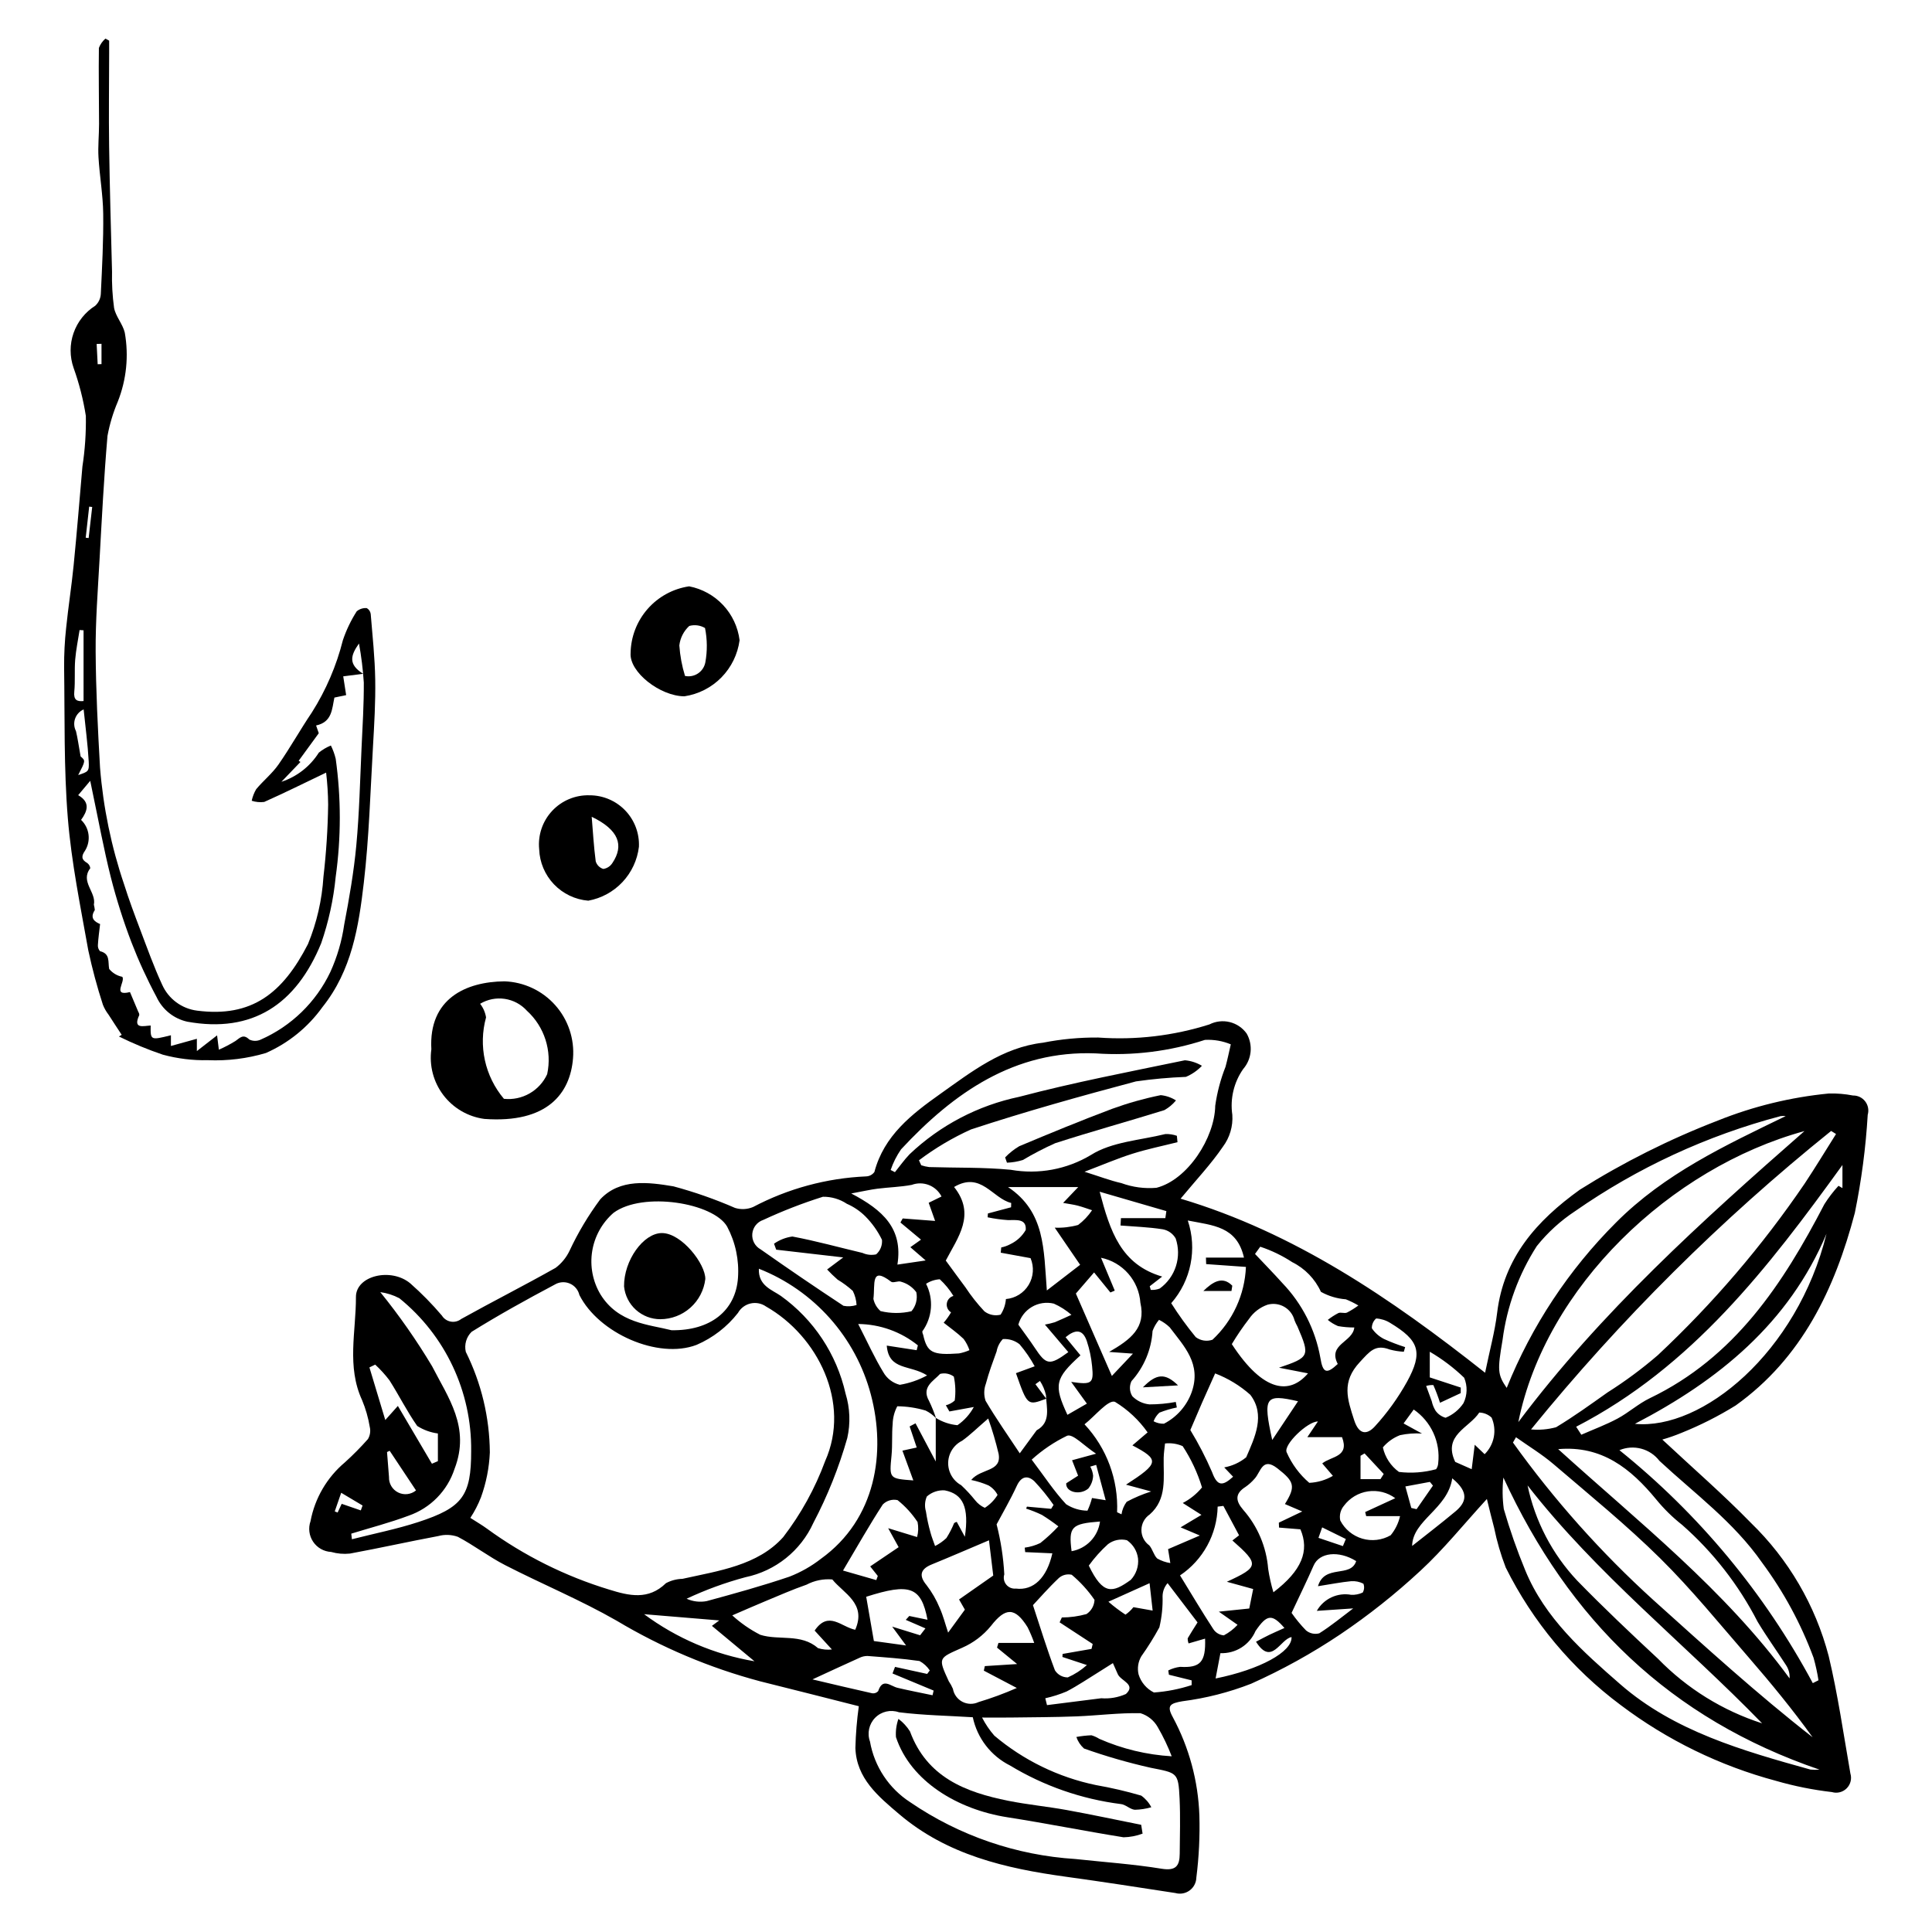 <?xml version="1.0" encoding="UTF-8"?>
<svg width="1200pt" height="1200pt" version="1.1" viewBox="0 0 1200 1200" xmlns="http://www.w3.org/2000/svg">
 <g>
  <path d="m1032.5 894.14c19.055 17.809 37.742 34.02 54.961 51.672h-0.004c23.398 22.656 40.125 51.297 48.371 82.805 5.723 24.008 9.223 48.551 13.473 72.898 1.004 3.258 0.133 6.805-2.269 9.223-2.398 2.422-5.938 3.324-9.203 2.348-11.727-1.352-23.324-3.68-34.664-6.953-34.918-9.336-67.699-25.328-96.551-47.102-30.176-22.473-54.633-51.742-71.387-85.434-3.086-8.004-5.496-16.25-7.203-24.652-1.484-5.418-2.746-10.895-4.496-17.895-14.57 15.914-26.953 31.367-41.348 44.641l-0.004-0.004c-15.531 14.418-32.16 27.609-49.73 39.453-17.562 11.781-36.098 22.043-55.402 30.672-13.723 5.348-28.051 8.996-42.656 10.867-7.551 1.297-9.93 2.641-5.949 9.859h-0.004c10.125 18.793 15.773 39.668 16.516 61.004 0.371 12.906-0.258 25.828-1.879 38.641-0.074 3.168-1.609 6.121-4.16 8-2.551 1.883-5.828 2.477-8.875 1.609-22.652-3.484-45.301-7.008-68.004-10.125-37.516-5.152-73.836-13.57-103.61-38.926-12.852-10.945-26.48-22.066-27.125-41.023v-0.004c0.215-8.684 0.922-17.348 2.125-25.953-18.34-4.633-39.773-10.133-61.246-15.457-31.348-8.344-61.371-21.031-89.203-37.688-22.324-12.793-46.285-22.699-69.215-34.473-10.141-5.207-19.305-12.301-29.398-17.609h-0.004c-3.914-1.391-8.16-1.551-12.168-0.457-18.309 3.438-36.5 7.492-54.816 10.875h-0.004c-3.93 0.418-7.902 0.074-11.699-1.008-4.523-0.234-8.668-2.59-11.188-6.352s-3.113-8.492-1.609-12.762c2.688-14.277 10.234-27.188 21.355-36.535 5.031-4.551 9.809-9.375 14.305-14.457 1.355-2.281 1.758-5.004 1.129-7.582-0.938-5.684-2.531-11.242-4.746-16.559-9.684-20.895-3.762-42.789-3.836-64.117-0.047-13.293 21.832-18.461 33.781-8.434 7.012 6.184 13.57 12.867 19.621 19.996 1.227 1.973 3.238 3.332 5.531 3.731 2.289 0.398 4.644-0.195 6.469-1.637 19.422-10.816 39.285-20.844 58.641-31.773 3.668-2.769 6.617-6.379 8.598-10.523 5.277-11.297 11.684-22.027 19.113-32.035 12.184-13.031 29.949-10.633 45.441-8.051 13.082 3.516 25.883 8 38.297 13.418 3.672 1.117 7.621 0.918 11.16-0.57 21.703-11.453 45.676-17.949 70.188-19.02 2.066-0.051 3.988-1.07 5.188-2.754 5.938-22.59 23.25-35.949 40.707-48.332 19.539-13.863 38.863-29.059 64.031-31.965 11.273-2.227 22.746-3.301 34.238-3.203 23.336 1.691 46.785-1.07 69.09-8.137 3.902-1.984 8.391-2.504 12.645-1.457 4.254 1.047 7.988 3.586 10.527 7.156 1.957 3.438 2.801 7.398 2.414 11.336-0.391 3.938-1.988 7.656-4.582 10.645-5.805 8.277-8.223 18.461-6.762 28.465 0.488 7.082-1.586 14.105-5.836 19.793-7.383 10.844-16.516 20.496-26.289 32.285 70.484 21.035 130.24 61.543 189.13 108.12 2.922-14.242 6.082-25.598 7.473-37.168 4.137-34.379 24.543-57.234 51.312-76.484v-0.004c27.137-17.051 55.855-31.441 85.758-42.969 22.074-8.855 45.293-14.516 68.965-16.816 5.027-0.137 10.051 0.281 14.984 1.242 2.977-0.055 5.805 1.309 7.613 3.676 1.809 2.363 2.383 5.449 1.551 8.309-1.219 20.488-3.898 40.867-8.016 60.977-12.383 47.094-32.852 90.168-74.004 119.57v-0.004c-10.691 6.621-21.93 12.305-33.598 16.992-3.906 1.621-7.898 3.016-11.961 4.18zm-451.29-13.488c4.07 2.555 8.688 4.117 13.473 4.562 4.238-2.906 7.727-6.781 10.172-11.305l-15.168 2.773-2.203-3.84c2.059-0.508 3.953-1.527 5.516-2.957 0.664-4.949 0.477-9.973-0.559-14.859-2.438-1.812-5.566-2.43-8.512-1.676-4.148 4.504-11.766 8.164-6.91 16.75v-0.004c1.695 3.488 3.152 7.09 4.356 10.773-1.855-1.961-4.047-3.57-6.473-4.758-5.707-1.703-11.625-2.594-17.582-2.648-1.805 3.394-2.789 7.168-2.875 11.016-0.594 6.449-0.07 13-0.691 19.445-1.402 14.496-1.57 14.477 13.527 15.586l-6.773-18.488 8.883-1.949-4.394-13.102 3.652-1.922 12.562 23.707c-0.004-9.348-0.004-18.23 0-27.105zm-289.07 62.133c4.269 2.75 7.398 4.539 10.281 6.664v-0.004c23.016 16.785 48.684 29.59 75.941 37.875 12.312 3.832 24.336 6.723 35.281-3.984h-0.004c3.156-1.688 6.66-2.606 10.234-2.688 22.457-5 46.809-8.266 62.586-25.918 11.02-14.344 19.809-30.277 26.062-47.25 16.09-36.062-4.469-77.633-36.738-95.992-2.785-1.953-6.266-2.633-9.582-1.879-3.316 0.758-6.156 2.883-7.82 5.848-6.777 8.695-15.641 15.535-25.77 19.883-23.926 9.105-60.812-7.277-72.742-31.004-0.754-3.223-3.012-5.883-6.066-7.148-3.059-1.266-6.535-0.984-9.348 0.754-17.453 9.254-34.758 18.848-51.523 29.266-3.289 3.238-4.656 7.945-3.617 12.441 9.66 19.422 14.77 40.789 14.938 62.48-0.41 9.5-2.266 18.883-5.496 27.828-1.75 4.496-3.965 8.797-6.617 12.828zm317.84 124.02v-0.004c2.07 4.039 4.625 7.812 7.609 11.234 18.148 15.332 39.836 25.887 63.098 30.703 9.5 1.66 18.898 3.844 28.152 6.551 2.633 1.875 4.781 4.352 6.262 7.227-3.344 0.965-6.805 1.492-10.285 1.566-3.004-0.297-5.762-3.332-8.746-3.559h-0.004c-24.309-3.086-47.699-11.234-68.672-23.914-11.887-5.949-20.418-16.992-23.172-29.996-15.27-0.957-30.684-1.199-45.895-3.098h0.004c-5.156-1.812-10.895-0.492-14.738 3.391-3.844 3.887-5.106 9.637-3.238 14.773 2.719 15.496 11.77 29.156 24.977 37.699 30.41 20.789 65.867 32.98 102.63 35.289 17.875 1.938 35.863 3.16 53.582 6.043 8.906 1.449 11.148-1.895 11.199-9.305 0.082-11.398 0.457-22.82-0.078-34.195-0.777-16.52-1.449-15.934-18.059-19.238v-0.008c-13.992-3.144-27.785-7.129-41.301-11.926-2.18-1.941-3.816-4.41-4.762-7.172 3.094-0.578 6.227-0.934 9.371-1.055 1.719 0.508 3.363 1.254 4.879 2.211 14.23 6.254 29.457 9.922 44.973 10.84-2.398-6.246-5.289-12.293-8.648-18.082-2.328-4.168-6.176-7.273-10.738-8.672-13.23-0.309-26.492 1.449-39.762 1.965-13.621 0.527-27.266 0.527-40.902 0.719-4.848 0.066-9.699 0.008-17.738 0.008zm-39.199-346.12 1.406 3.078c1.602 0.535 3.25 0.91 4.922 1.121 16.898 0.539 33.891 0.062 50.676 1.691 17.156 3.035 34.832-0.223 49.777-9.18 12.977-8.227 30.625-9.152 46.273-13.02v-0.004c2.426-0.082 4.852 0.285 7.144 1.09l0.379 3.973c-9.355 2.356-18.848 4.281-28.027 7.188-9.434 2.984-18.562 6.926-29.711 11.164 9.191 2.891 15.926 5.488 22.891 7.066 6.961 2.547 14.395 3.539 21.781 2.906 19.355-4.906 36.199-31.051 36.508-50.977v0.004c1.172-8.293 3.32-16.418 6.402-24.207 1.23-4.602 2.191-9.277 3.269-13.922v-0.004c-5.074-2.109-10.555-3.055-16.043-2.769-21.879 7.141-44.93 9.992-67.887 8.391-50.34-2.031-88.184 24.406-120.88 59.602-2.738 3.949-4.914 8.266-6.457 12.816l2.648 1.355c3.035-3.734 5.812-7.715 9.141-11.164 18.949-17.961 42.512-30.297 68.062-35.637 33.938-8.961 68.508-15.566 102.91-22.695 3.738 0.332 7.352 1.504 10.574 3.43-2.805 2.961-6.199 5.301-9.957 6.879-10.383 0.398-20.734 1.336-31.02 2.812-34.371 9.148-68.68 18.723-102.45 29.836h-0.004c-11.453 5.172-22.297 11.605-32.332 19.176zm569.61-16.336-3.047-1.895h0.004c-68.488 55.059-130.97 117.2-186.4 185.39 5.219 0.469 10.48 0.012 15.543-1.352 11.016-6.629 21.48-14.191 31.984-21.637v0.004c10.965-6.934 21.402-14.664 31.23-23.133 34.207-32.051 64.777-67.773 91.164-106.52 6.727-10.141 13.027-20.566 19.52-30.859zm-197.33 178.95c51.152-68.203 114-124.93 177.73-180.77-83.27 22.797-160.8 96.742-177.73 180.77zm-1.445 9.402-1.891 3.277-0.004-0.004c25.543 35.633 54.797 68.449 87.27 97.898 32.363 29.102 64.488 58.367 98.867 85.191-12.477-17.273-25.836-33.594-39.652-49.516-18.055-20.801-35.469-42.309-55.02-61.629-20.898-20.652-43.809-39.293-66.168-58.426-7.269-6.219-15.574-11.23-23.406-16.797zm167.51-199.48h-0.004c-1.062-0.137-2.141-0.125-3.203 0.035-45.688 12.043-88.898 32.035-127.66 59.062-8.992 5.93-16.996 13.234-23.727 21.645-11.312 17.625-18.578 37.539-21.27 58.309-3.191 18.766-3.137 21.473 2.578 29.781h-0.004c15.465-38.465 38.555-73.402 67.883-102.7 30.258-30.371 67.73-47.844 105.4-66.129zm-637.78 94.801c-0.461 10.598 8.207 13.094 13.648 16.883 20.387 14.617 34.695 36.219 40.203 60.699 2.75 8.949 3.117 18.461 1.062 27.598-5.18 18.238-12.238 35.895-21.059 52.68-7.875 17.336-23.547 29.875-42.188 33.75-12.555 3.363-24.789 7.836-36.551 13.367 3.906 1.77 8.27 2.285 12.484 1.473 17.234-4.684 34.477-9.445 51.379-15.18 7.019-2.723 13.602-6.453 19.543-11.078 34.402-24.742 40.477-66.352 31.066-101.93-9.418-35.676-35.258-64.738-69.59-78.258zm-54.277 38.207c24.082 0.391 39.898-12.039 41.309-32.598v-0.004c0.77-11.004-1.559-22.004-6.731-31.75-8.52-14.828-52.41-21.961-70.555-8.578l0.004-0.004c-7.09 6.148-11.793 14.598-13.277 23.863-1.488 9.27 0.336 18.762 5.148 26.82 11.07 17.957 30.172 18.684 44.102 22.246zm516.71 91.512c-0.711 6.5-0.625 13.059 0.254 19.535 3.758 12.973 8.223 25.73 13.383 38.211 12.188 29.637 35.98 50.582 58.977 70.641 33.438 29.164 76.027 41.266 118.1 52.98 1.871 0.199 3.758 0.211 5.633 0.043-92.543-31.641-155.45-92.613-196.34-181.41zm160.7 152.66c-48.156-49.586-102.84-92.734-145.68-147.77 4.644 22.164 15.305 42.617 30.816 59.113 16.238 16.672 33.172 32.695 50.219 48.551 17.949 18.445 40.145 32.215 64.648 40.102zm-126.67-170.32c50.152 45.465 103.4 87.23 143.72 142.4v0.004c0.203-2.914-0.57-5.812-2.195-8.238-5.828-9.027-12.129-17.766-17.66-26.969v0.004c-11.707-22.793-27.59-43.184-46.824-60.109-5.953-4.676-11.371-9.992-16.16-15.855-15.777-19.168-33.816-33.629-60.879-31.234zm11.168-13.91 3.203 4.969c7.523-3.305 15.277-6.168 22.496-10.035 6.957-3.727 12.984-9.266 20.066-12.664 52.723-25.336 82.676-70.953 108.42-120.5l0.004-0.004c2.57-4.059 5.5-7.875 8.75-11.41l2.457 1.422v-14.348c-46.051 63.719-93.426 125.38-165.4 162.57zm-391.54-103.21c4.551 6.195 8.316 11.414 12.176 16.562 3.5 5.32 7.457 10.328 11.816 14.969 2.856 2.207 6.566 2.973 10.062 2.074 1.902-2.902 3.039-6.238 3.301-9.699 5.852-0.5 11.102-3.777 14.129-8.805 3.027-5.027 3.461-11.203 1.168-16.605l-18.508-3.391 0.305-3.254c1.992-0.398 3.914-1.094 5.699-2.062 3.992-1.898 7.312-4.965 9.516-8.793 0.566-7.18-5.891-6.098-11.043-6.129h-0.004c-4.242-0.289-8.461-0.867-12.621-1.738l0.172-2.387 14.395-3.84 0.07-2.676c-11.703-2.863-18.738-19.812-35.477-9.926 13.68 17.141 2.371 31.281-5.156 45.699zm-105.32-6.762-1.359-3.719c3.394-2.371 7.301-3.898 11.398-4.465 14.641 2.75 29.043 6.762 43.559 10.195 2.656 1.203 5.629 1.516 8.48 0.895 2.578-2.266 3.922-5.629 3.613-9.051-2.621-5.41-6.125-10.344-10.371-14.602-3.301-3.269-7.18-5.902-11.441-7.758-4.398-2.922-9.582-4.441-14.863-4.363-12.648 3.984-25.023 8.789-37.051 14.379-3.785 1.258-6.461 4.637-6.82 8.609-0.355 3.969 1.676 7.773 5.176 9.684 16.973 11.949 34.125 23.633 51.465 35.055 2.707 0.523 5.504 0.352 8.129-0.496-0.18-3.051-0.973-6.035-2.34-8.766-2.906-2.633-6.066-4.973-9.434-6.988-2.277-1.992-4.457-4.098-6.523-6.312l10.008-7.492zm643.84 269.23 3.535-1.789c-0.742-4.715-1.762-9.379-3.055-13.973-7.816-21.117-18.59-41.02-32-59.113-17.625-25.266-41.852-42.859-63.73-63.195-2.828-3.695-6.801-6.352-11.297-7.551s-9.266-0.879-13.559 0.918c49.344 39.684 90.191 88.895 120.11 144.7zm-376.79-260.28-0.141-4.027h23.625c-4.422-19.516-19.246-19.941-34.895-23.051h-0.004c5.965 17.73 2.047 37.297-10.285 51.367 4.629 7.332 9.715 14.363 15.223 21.059 2.977 2.254 6.887 2.863 10.41 1.629 12.59-11.762 20.047-28.004 20.77-45.219zm-9.832 103.08c5.106 8.395 9.621 17.129 13.516 26.148 3.316 9.129 6.727 8.566 13.051 2.844l-5.516-5.785v-0.004c5.004-0.906 9.695-3.066 13.641-6.277 5.391-12.422 12.113-26.316 2.547-38.844-6.418-5.695-13.812-10.188-21.828-13.262-2.727 6.098-5.484 12.176-8.168 18.289-2.379 5.43-4.676 10.895-7.242 16.891zm-208.14 124.05c7.191-16.402-7.203-22.531-14.227-31.25h0.004c-5.531-0.488-11.082 0.633-15.992 3.227-8.773 3.051-17.293 6.824-25.887 10.383-5.832 2.414-11.605 4.977-20.273 8.703 5.234 4.781 11.086 8.836 17.398 12.059 11.645 3.676 25.258-1 35.891 8.293v-0.004c2.781 0.875 5.711 1.156 8.605 0.82l-10.727-11.73c8.594-12.613 16.59-2.223 25.207-0.5zm201.74-33.766c7.102 11.566 13.645 22.582 20.637 33.305 1.461 2.266 3.894 3.719 6.582 3.934 3.188-1.688 6.07-3.902 8.52-6.551l-11.633-8.172 18.895-1.953 2.434-12.105-16.344-4.508c20.035-9.211 20.262-10.793 3.438-25.648l4.141-3.207-9.742-18.262-3.555 0.441c-0.359 17.199-9.078 33.145-23.371 42.727zm139.82-141.8-0.82 2.883v-0.004c-2.969-0.152-5.91-0.617-8.781-1.391-9.055-3.438-12.453 1.285-18.566 7.844-11.52 12.355-7.703 22.93-3.527 35.941 3.164 9.863 8.445 8.859 12.887 3.977 7.711-8.422 14.406-17.723 19.957-27.703 10.105-18.391 7.617-25.695-10.453-36.582l-0.004-0.004c-2.629-1.633-5.625-2.578-8.711-2.75-1.75 1.535-2.723 3.769-2.656 6.094 1.914 2.828 4.516 5.117 7.562 6.656 4.262 1.945 8.641 3.629 13.113 5.039zm-654.58 115.86 0.402 3.484c13.773-3.512 27.785-6.289 41.266-10.691 27.434-8.957 32.84-16.281 32.805-44.148h-0.004c0.422-36.777-16.008-71.723-44.594-94.859-3.699-1.945-7.707-3.231-11.844-3.793 11.805 14.566 22.559 29.953 32.184 46.047 9.91 19.441 23.867 37.902 13.949 63.684-4.422 13.656-15.004 24.445-28.57 29.133-11.621 4.363-23.711 7.477-35.594 11.145zm590.68-13.77-10.773-4.613c6.828-10.969 5.938-13.922-4.695-22.195-9.391-7.309-10.301 2.379-14.148 6.465-1.648 1.91-3.531 3.613-5.602 5.059-6.59 4.168-6.316 8.594-1.547 14.148l-0.004 0.004c9.043 10.242 14.512 23.141 15.59 36.758 0.746 4.926 1.836 9.793 3.262 14.566 17.742-13.523 22.473-25.77 16.781-39.109l-13.289-1.078-0.121-3.062zm206.61-54.434c41.695 4.051 100.76-44.215 119-118.04-23.477 55.66-67.082 91.035-119 118.04zm-361.84 80.43-16.867-0.758-0.281-2.773v0.004c3.359-0.441 6.625-1.41 9.68-2.871 3.996-3.164 7.746-6.625 11.215-10.359-3.281-2.543-6.695-4.914-10.227-7.106-3.176-1.527-6.457-2.836-9.816-3.906l0.531-1.242 15.016 1.363 1.504-2.406v-0.004c-3.594-5.176-7.566-10.082-11.887-14.676-4.07-3.809-8.125-3.301-10.934 2.801-3.961 8.613-8.781 16.832-12.555 23.938 2.613 10.172 4.215 20.574 4.777 31.059-0.691 2.191-0.234 4.582 1.219 6.363s3.707 2.707 5.992 2.469c10.867 1.371 19.215-6.574 22.633-21.891zm30.234-183.59 8.539 20.422-2.715 1.148-10.125-12.449-11.316 13.113 22.352 51.176 13.098-13.855-14.797-1.059c13.371-7.723 22.961-14.977 19.418-30.535l-0.004 0.004c-0.465-6.691-3.109-13.043-7.523-18.094-4.414-5.047-10.355-8.512-16.926-9.867zm-41.488 239.25c-1.168-3.332-2.543-6.586-4.113-9.746-7.902-12.68-13.805-12.324-22.773-0.801-4.781 5.848-10.879 10.473-17.797 13.504-14.891 6.625-15.164 6.055-8.406 20.805l-0.004 0.004c1.02 1.484 1.887 3.066 2.594 4.723 0.598 3.465 2.781 6.449 5.902 8.07 3.121 1.617 6.82 1.688 10 0.184 8.098-2.434 16.043-5.363 23.785-8.77l-20.484-10.762 0.621-2.824 20.055-1.281-12.477-10.207 0.883-2.898zm170.05-167.45-18.023-3.512c19.031-6.43 19.387-7.184 11.457-25.598h0.004c-0.695-1.242-1.305-2.531-1.82-3.856-0.91-3.531-3.207-6.547-6.367-8.363-3.164-1.816-6.922-2.281-10.434-1.293-4.641 1.629-8.641 4.695-11.414 8.758-3.883 5.019-7.465 10.266-10.723 15.711 19.922 30.57 36.262 31.191 47.324 18.152zm-77.793 80.535c4.598-2.383 8.668-5.672 11.961-9.668-2.758-9.082-6.805-17.727-12.016-25.66-3.441-1.512-7.223-2.078-10.957-1.648-0.289 2.957-0.77 5.91-0.828 8.875-0.242 12.418 2.254 25.625-8.688 35.223-3.168 2.148-5.086 5.707-5.137 9.535-0.055 3.828 1.766 7.438 4.875 9.672 2.062 2.344 2.727 5.977 4.91 8.125h0.004c2.519 1.449 5.289 2.418 8.16 2.856l-1.398-8.652 19.727-8.469-11.949-5.074 12.953-7.746zm9.184 74.168-18.602-24.398c-1.973 2.25-3.074 5.125-3.117 8.113 0.188 6.508-0.48 13.012-1.984 19.348-3.375 6.215-7.121 12.219-11.215 17.98-1.988 3.387-2.602 7.406-1.711 11.227 1.496 4.902 4.945 8.973 9.535 11.254 7.973-0.555 15.848-2.102 23.438-4.598l-0.016-2.938-14.109-3.496-0.398-2.66c2.312-1.156 4.805-1.914 7.371-2.234 12.516 0.73 16-2.906 15.496-17.527l-10.242 2.973c-0.387-1.012-0.578-2.09-0.559-3.172 1.77-3.055 3.699-6.019 6.113-9.871zm-93.973-138.95c-11.672 4.394-11.672 4.394-18.812-15.863l11.633-4.269c-2.648-4.875-5.793-9.461-9.391-13.684-2.938-2.336-6.641-3.484-10.383-3.223-2.008 2.121-3.352 4.781-3.871 7.656-2.398 6.621-4.875 13.25-6.664 20.047h0.004c-1.281 3.41-1.352 7.16-0.199 10.617 6.566 11.141 14.039 21.742 21.242 32.637l10.477-14.285c9.156-4.981 6.035-14.219 5.797-21.836-0.711-3.141-1.977-6.129-3.734-8.824l-2.812 2.023zm191.34-44.234c-3.383 0.004-6.766-0.285-10.102-0.867-2.301-0.961-4.449-2.262-6.367-3.856 2.055-1.613 4.258-3.035 6.578-4.242 1.535-0.648 3.781 0.375 5.312-0.281v0.004c2.488-1.277 4.867-2.758 7.113-4.426-2.496-1.477-5.102-2.762-7.793-3.84-5.434-0.402-10.715-1.984-15.473-4.637-3.644-8.012-9.938-14.52-17.816-18.434-6.18-4.047-12.859-7.273-19.867-9.594l-3.254 4.492c5.664 6.016 11.449 11.922 16.969 18.066h-0.004c12.273 12.766 20.488 28.883 23.602 46.316 1.578 9.934 4.004 10.305 10.82 3.965-6.391-12.352 9.332-13.461 10.281-22.668zm-110.88 46.246 0.648 3.434c-3.699 0.75-7.324 1.828-10.832 3.215-1.598 1.484-2.832 3.312-3.602 5.352 1.969 1.07 4.191 1.594 6.434 1.52 8.004-4.106 14.156-11.098 17.211-19.562 6.227-17.656-4.699-28.484-13.656-40.344h-0.004c-1.953-1.871-4.184-3.43-6.613-4.617-1.727 2.051-3.082 4.391-4.012 6.91-0.715 11.562-5.324 22.543-13.078 31.152-1.465 3.012-1.27 6.566 0.523 9.398 2.832 2.875 6.586 4.664 10.602 5.059 5.496 0.004 10.98-0.504 16.379-1.516zm-104.19-133.47c23.164 15.504 22.102 38.641 24.105 64.223l20.676-15.934-15.766-23.062c4.894 0.199 9.793-0.371 14.516-1.684 3.379-2.547 6.309-5.637 8.664-9.152-2.961-0.961-5.887-2.055-8.895-2.848-2.504-0.66-5.098-0.973-9.086-1.703l9.391-9.844zm51.859 286.85 0.727-3.047-20.547-13.438 1.383-3.031h-0.004c5.18-0.012 10.328-0.723 15.316-2.117 2.981-1.973 4.828-5.254 4.973-8.824-3.988-5.812-8.754-11.059-14.156-15.586-2.801-0.641-5.738 0.082-7.918 1.957-6.394 6.023-12.184 12.688-16.156 16.922 4.617 13.996 8.707 27.395 13.648 40.469l0.004-0.004c1.719 2.762 4.75 4.43 8 4.41 4.328-1.922 8.328-4.508 11.859-7.664l-15.219-5.031 0.121-1.883zm15.879-84.879 2.738 1.289h-0.004c0.422-2.812 1.527-5.481 3.219-7.769 4.859-2.609 9.953-4.758 15.215-6.414l-15.625-4.223c20.668-13.352 20.949-15.469 3.965-24.414l9.441-8.059c-5.387-7.66-12.297-14.125-20.297-18.996-4.191-1.434-12.402 8.887-18.887 13.973 13.801 14.75 21.09 34.43 20.234 54.613zm20.266-140.36 0.66 2.266v0.004c1.887 0.121 3.777-0.168 5.543-0.844 4.769-3.441 8.312-8.328 10.094-13.938 1.785-5.609 1.719-11.641-0.188-17.211-1.719-2.992-4.672-5.066-8.07-5.664-8.633-1.363-17.438-1.641-26.176-2.344l0.258-4.562h27.578l0.641-4.379-41.434-12.035c6.519 24.727 13.246 45.195 38.828 52.703zm-118.43 194.54 21.238-14.852-2.644-21.898c-13.117 5.547-24.285 10.395-35.555 14.992-7.246 2.957-8.027 7.106-3.234 12.848l0.004 0.004c3.344 4.336 6.094 9.102 8.172 14.168 2.16 4.785 3.449 9.965 5.238 15.324l10.402-14.254zm-20.738-210.56-9.508-8.238 6.609-4.691-12.77-10.645 1.41-2.516 20.129 1.539-3.996-11.273 7.973-3.902h0.004c-1.66-3.266-4.461-5.805-7.875-7.137-3.41-1.328-7.191-1.359-10.621-0.086-7.023 1.328-14.262 1.484-21.375 2.387-4.312 0.547-8.566 1.539-16.207 2.949 19.68 10.324 32.242 21.781 28.684 44.184zm242.95 217.64c2.082-3.672 5.258-6.606 9.082-8.395 3.828-1.785 8.113-2.336 12.27-1.57 2.465 0.121 4.926-0.363 7.16-1.418 0.977-1.668 1.133-3.691 0.426-5.492-2.356-1.211-4.996-1.75-7.637-1.555-6.219 0.609-12.379 1.824-20.586 3.113 4.141-13.93 20.305-4.945 23.734-15.594-10.848-6.738-22.883-5.371-26.418 2.734-4.043 9.27-8.516 18.352-13.703 29.434h-0.004c2.688 3.867 5.688 7.504 8.969 10.875 2.289 1.914 5.367 2.59 8.246 1.809 7.394-4.66 14.176-10.285 21.062-15.465zm-248.28-45.848c0.82-3.039 0.922-6.231 0.301-9.316-3.398-5.168-7.594-9.766-12.43-13.621-3.32-0.73-6.785 0.293-9.176 2.711-8.293 12.758-15.793 26.023-24.699 41.031l20.672 5.934 0.93-2.566-4.719-5.938 17.668-11.949-6.504-11.781zm111.18-51.766c-7.652-5.027-14.281-12.434-17.949-11.18-8.023 3.871-15.445 8.879-22.039 14.867 7.887 10.453 13.938 19.695 21.352 27.672 3.953 2.582 8.559 3.981 13.277 4.035 1.184-2.531 2.129-5.164 2.824-7.871l8.504 1.371-5.91-21.949-3.684 1.074-0.004-0.004c0.98 1.742 1.59 3.664 1.789 5.648-0.105 2.926-1.164 5.738-3.016 8.008-5.254 4.414-14.129 2.18-13.688-3.289l7.383-4.734-3.754-9.582zm-77.562 16.32c6.113-7.371 19.086-4.859 17.016-16.285-1.75-7.406-3.906-14.711-6.453-21.883-7.027 6.039-11.312 10.34-16.195 13.793-3.422 1.691-6.106 4.578-7.539 8.117-1.434 3.535-1.516 7.477-0.238 11.07 1.281 3.598 3.836 6.598 7.184 8.434 3.106 2.906 6.004 6.031 8.664 9.352 1.594 2.031 3.66 3.644 6.019 4.695 3.215-2.035 5.922-4.781 7.918-8.027-1.277-2.457-3.231-4.5-5.629-5.883-3.457-1.492-7.059-2.625-10.746-3.383zm-98.598 123.86c13.344 3.137 25.246 5.996 37.199 8.645v0.004c1.355 0.172 2.707-0.336 3.613-1.359 2.805-8.52 7.66-3.09 12.02-2.062 7.215 1.699 14.5 3.094 21.754 4.617l0.676-2.898-25.543-10.625 1.562-4.086 19.957 4.371 1.625-2.156v-0.004c-1.613-2.445-3.801-4.457-6.375-5.856-10.711-1.555-21.543-2.301-32.348-3.137-1.793 0-3.559 0.43-5.152 1.25-8.992 4.035-17.926 8.203-28.988 13.297zm71.461-37.039c-3.941-20.57-10.977-22.945-38.082-14.281l4.769 27.496 19.984 2.746-8.625-11.703 17.355 5.379 3.301-4.281-12.207-5.293 2.18-2.414zm307.11-115.66c-4.57-0.293-9.156 0.043-13.633 1.004-4.133 1.594-7.793 4.203-10.645 7.59 1.344 6.137 4.898 11.562 9.98 15.246 7.731 0.941 15.57 0.363 23.082-1.695 0.797-1.113 1.25-2.438 1.309-3.805 0.715-6.402-0.32-12.879-3-18.738-2.684-5.856-6.902-10.875-12.215-14.52l-6.297 8.645zm-483.15 112.2c20.234 15.008 43.723 25.023 68.555 29.242l-26.438-21.988 4.57-3.379zm186.08-181.05c1.723-1.992 3.258-4.144 4.574-6.43-1.914-1.168-2.949-3.367-2.625-5.586 0.32-2.223 1.938-4.035 4.109-4.609-2.332-3.832-5.184-7.316-8.48-10.352-3.035 0.188-5.969 1.156-8.516 2.816 2.371 4.664 3.406 9.891 2.996 15.109-0.414 5.215-2.258 10.219-5.332 14.453 0.004 0.715 0.18 1.422 0.512 2.055 2.508 11.109 5.648 12.82 22.285 11.625 2.234-0.418 4.406-1.098 6.481-2.023-0.832-2.516-2.062-4.875-3.644-7-3.801-3.672-8.191-6.734-12.359-10.059zm247.41 71.082h-21.527l6.555-9.727c-6.312-0.094-21.469 14.367-19.434 19.086h-0.004c3.195 7.324 8.008 13.828 14.078 19.023 5.168-0.23 10.203-1.719 14.668-4.336l-6.617-7.719c5.562-4.547 17.059-3.832 12.281-16.328zm36.051 49.051h-21.039l-0.617-2.527 18.676-8.602v-0.004c-4.856-3.594-10.941-5.113-16.922-4.231-5.977 0.887-11.359 4.106-14.969 8.953-2.113 2.523-2.953 5.879-2.277 9.098 2.824 5.484 7.773 9.57 13.691 11.309 5.922 1.734 12.293 0.973 17.633-2.113 2.84-3.453 4.832-7.523 5.824-11.883zm-237.08-118.91c3.606 5.059 7.039 9.594 10.172 14.332 7.168 10.844 9.195 11.223 20.867 2.723l-14.543-17.105v0.004c2.094-0.367 4.16-0.859 6.191-1.477 3.461-1.441 6.856-3.051 10.277-4.594-3.277-2.856-6.961-5.199-10.93-6.957-4.652-1.117-9.559-0.375-13.672 2.066-4.113 2.441-7.113 6.391-8.363 11.008zm-99.473-0.422c5.984 11.707 10.207 21.113 15.539 29.84l0.004 0.004c2.188 3.949 5.91 6.82 10.289 7.93 5.941-0.98 11.676-2.953 16.961-5.84-10.582-6.773-23.809-2.875-25.055-18.512l18.578 2.856 0.754-2.996c-10.508-8.477-23.57-13.152-37.066-13.277zm264.75 188.82c-7.695-8.852-10.824-8.621-17.977 1.883-1.812 4.231-4.867 7.809-8.758 10.262-3.894 2.457-8.441 3.672-13.039 3.484l-2.992 15.734c27.52-5.547 47.691-16.555 47.164-25.723-7.012 1.23-12.383 18.301-22.059 2.891 3.312-1.723 5.75-3.066 8.258-4.273 2.824-1.355 5.707-2.594 9.402-4.258zm-121.52-38.746c8.863 18.441 14.723 17.043 26.059 8.871v-0.004c3.348-3.566 5-8.406 4.523-13.277-0.562-4.602-3.078-8.742-6.902-11.363-4.106-1-8.445-0.09-11.797 2.484-4.418 4-8.398 8.453-11.883 13.285zm-76.984-17.906c2.715-18.195-1.062-26.605-12.477-28.824v-0.008c-4.074-0.27-8.09 1.105-11.145 3.816-1.273 2.93-1.469 6.211-0.559 9.27 0.656 4.402 1.594 8.758 2.809 13.039 0.746 2.871 1.898 5.633 2.871 8.445 2.574-1.297 4.949-2.965 7.039-4.949 1.875-2.938 3.477-6.039 4.785-9.27 0.48-0.387 1.047-0.652 1.652-0.77zm-366.25-106.94-3.582 1.746 9.848 32.672 7.816-8.746 21.148 35.895 3.707-1.594v-17.195c-4.566-0.602-8.949-2.195-12.84-4.664-6.34-9.016-11.281-18.996-17.219-28.32h0.004c-2.668-3.516-5.641-6.793-8.883-9.793zm442.04 24.242-9.762-13.508c12.801 1.887 14.105 1.059 13-9.723-0.504-5.316-1.605-10.559-3.281-15.629-2.606-7.656-7.32-7.266-13.184-2.391l9.238 11.25c-15.832 14.348-16.711 18.387-8.098 36.953zm-25.84 183 1.07 4.258c11.238-1.418 22.477-2.805 33.707-4.266 5.246 0.414 10.508-0.496 15.309-2.641 6.481-5.961-3.133-8.094-5.023-12.27-1.039-2.297-2.043-4.609-3.066-6.914-2.856 1.809-5.695 3.641-8.574 5.414-6.691 4.129-13.215 8.582-20.172 12.199v0.004c-4.281 1.797-8.715 3.207-13.25 4.215zm272.89-151.59c2.941-2.902 4.93-6.637 5.703-10.695 0.77-4.062 0.289-8.266-1.383-12.047-2.082-1.941-4.809-3.059-7.656-3.133-6.195 9.543-22.844 14-14.941 30.652l10.234 4.527 1.895-15.176zm-34.074-47.703 19.242 6.309-0.016 3.449-12.863 6v0.004c-1.176-3.738-2.559-7.41-4.141-10.996-1.508-0.078-3.019 0.105-4.461 0.547 1.152 3.152 2.309 6.301 3.461 9.453 0.449 2.102 1.254 4.113 2.379 5.945 1.52 2.117 3.711 3.652 6.219 4.356 4.519-1.844 8.387-4.996 11.105-9.051 2.434-4.957 2.59-10.727 0.43-15.809-6.453-6.211-13.621-11.633-21.355-16.148v15.945zm-345.57-48.75c0.625 2.934 2.18 5.586 4.434 7.562 6.305 1.531 12.883 1.562 19.203 0.09 2.777-3.262 3.887-7.625 3.012-11.82-2.328-3.164-5.656-5.449-9.441-6.492-1.707-0.801-4.902 0.977-6.203-0.016-12.902-9.852-9.836 1.465-11.004 10.676zm359.52 111.43c-2.805 19.059-24.645 25.98-24.91 42.012 7.973-6.328 17.551-13.656 26.805-21.371 6.606-5.504 9.059-11.727-1.898-20.637zm-213.55 76.652c3.34 2.918 6.879 5.598 10.594 8.027 1.867-1.293 3.531-2.859 4.941-4.644l11.934 2.117-1.906-17.004zm117.76-124.51c-20.473-4.699-21.875-2.676-16.016 24.039zm-564.19 30.758-1.637 0.785c0.41 5.168 0.855 10.332 1.219 15.504-0.164 4.043 2.066 7.805 5.691 9.605 3.625 1.797 7.969 1.297 11.09-1.277zm441.2 43.938c-17.801 1.348-19.586 3.223-17.645 18.43 4.519-0.793 8.672-3.008 11.844-6.32 3.176-3.316 5.207-7.559 5.801-12.109zm174.19-26.328 2.031-3.199-11.891-12.773-2.508 1.461v14.512zm19.16 17.895 3.289 0.766 10.156-14.637-1.895-2.312-15.219 2.832zm-42.48 23.688 1.832-4.383-14.711-7.238-2.297 6.508zm-621.87-26.25 11.875 4.086 1.098-3.035-13.281-7.91-4 11.555 1.789 0.707z"/>
  <path d="m164.13 498.1c-2.617 0.344-5.281 0.09-7.789-0.734 0.535-2.519 1.469-4.938 2.766-7.16 4.391-5.289 9.926-9.711 13.828-15.297 7.344-10.516 13.59-21.785 20.777-32.414v-0.004c8.766-13.836 15.266-28.98 19.262-44.863 2.121-6.305 5.004-12.324 8.59-17.926 1.738-1.461 3.981-2.18 6.242-1.996 1.336 0.762 2.242 2.106 2.449 3.629 1.117 13.598 2.586 27.199 2.805 40.82 0.223 13.855-0.598 27.742-1.398 41.594-1.633 28.199-2.426 56.512-5.691 84.527-3.176 27.262-7.465 54.496-25.727 77.293h0.004c-8.941 12.453-21.055 22.285-35.082 28.473-11.668 3.465-23.832 4.973-35.992 4.461-9.461 0.207-18.902-0.949-28.035-3.426-9.332-3.152-18.449-6.926-27.277-11.297l1.73-1.02c-2.723-4.164-5.473-8.309-8.148-12.504-1.457-1.887-2.641-3.965-3.523-6.176-3.613-11.117-6.648-22.41-9.09-33.84-4.852-27.258-10.457-54.543-12.699-82.066-2.539-31.113-1.855-62.496-2.309-93.766-0.051-8.113 0.367-16.223 1.25-24.289 1.324-13.031 3.379-25.988 4.668-39.02 2.019-20.426 3.688-40.887 5.449-61.336 1.602-10.395 2.316-20.91 2.133-31.426-1.594-10.152-4.141-20.133-7.606-29.809-2.461-7.012-2.473-14.652-0.027-21.672 2.445-7.016 7.199-12.996 13.484-16.961 2.07-1.914 3.309-4.566 3.449-7.383 0.789-16.586 1.688-33.199 1.484-49.789-0.141-11.68-2.231-23.32-2.926-35.008-0.406-6.883 0.355-13.832 0.348-20.75-0.016-15.734-0.328-31.469-0.102-47.195 0.855-2.227 2.238-4.207 4.035-5.773l2.336 1.254v7.746c-0.027 19.184-0.297 38.367-0.023 57.547 0.375 26.02 1.137 52.035 1.809 78.051h0.004c-0.184 7.57 0.242 15.145 1.266 22.648 1.008 5.332 5.367 9.988 6.644 15.324 2.574 14.449 1.062 29.332-4.359 42.973-2.891 6.805-5.023 13.906-6.371 21.18-2.203 25.727-3.527 51.531-4.961 77.32-1.047 18.844-2.508 37.711-2.394 56.559 0.145 24.074 1.352 48.156 2.727 72.199 1.973 24.746 7.012 49.152 15 72.66 2.926 9.301 6.344 18.457 9.805 27.582 4.398 11.602 8.574 23.324 13.773 34.57v-0.004c3.91 8.793 12.125 14.906 21.668 16.125 34.152 4.414 53.273-10.918 68.914-41.363 5.461-13.301 8.703-27.41 9.602-41.758 1.734-14.895 2.707-29.871 2.922-44.863-0.062-6.637-0.48-13.266-1.258-19.855-13.766 6.594-25.98 12.664-38.434 18.207zm-115.57-4.207c7.738 4.481 5.719 9.945 1.801 15.359 2.547 2.426 4.18 5.652 4.621 9.141 0.445 3.488-0.324 7.023-2.18 10.012-2.266 3.215-2.422 5.481 1.32 7.59v-0.004c1.082 0.777 1.793 1.973 1.957 3.293-6.449 8.297 3.856 14.883 2.227 22.637h0.004c0.273 1.098 0.469 2.211 0.582 3.336-3.336 5.129 0.027 7.289 3.273 8.699-0.523 4.707-1.125 8.801-1.355 12.918-0.137 1.43 0.332 2.852 1.293 3.918 6.496 1.594 4.856 6.539 5.707 11.043 2.066 2.531 4.953 4.258 8.16 4.879 2.09 2.938-6.598 12.301 4.754 9.48 1.867 4.426 3.535 8.355 5.18 12.297l-0.004-0.004c0.398 0.586 0.609 1.281 0.605 1.988-4.18 9.012 2.715 6.688 7.074 6.496-0.125 9.199-0.125 9.199 12.578 6.051v6.656l16.113-4.465v7.633l12.562-9.762 1.105 8.91c3.57-1.57 7.031-3.387 10.348-5.438 2.859-2.047 4.82-4.496 8.523-0.914 2.191 1.086 4.754 1.137 6.988 0.133 19.043-8.336 34.445-23.262 43.375-42.035 4.258-9.355 7.16-19.27 8.613-29.445 3.137-16.344 5.996-32.82 7.535-49.371 1.867-20.078 2.305-40.293 3.242-60.457 0.629-13.52 1.477-27.047 1.398-40.566l-0.004-0.004c-0.527-8.121-1.523-16.203-2.988-24.207-5.305 7.496-6.742 12.973 2.578 18.816l-12.367 1.582 1.816 11.664-7.293 1.52c-1.52 7-1.344 15.199-11.375 17.328l1.664 4.809-12.488 17.121 1.109 0.734-11.816 12.316 0.004 0.004c9.605-3.164 17.812-9.562 23.223-18.105 2.262-1.848 4.785-3.34 7.492-4.438 1.301 2.625 2.305 5.383 2.992 8.23 3.394 24.352 3.391 49.059-0.016 73.406-1.371 14.016-4.387 27.816-8.98 41.125-15.566 38.09-42.773 56.094-83.191 48.785-8.398-1.855-15.453-7.519-19.078-15.316-5.914-11.039-11.141-22.43-15.648-34.113-5.019-13.16-9.277-26.594-12.754-40.238-4.406-17.488-7.633-35.273-11.363-52.934-0.379-1.789-0.734-3.582-1.438-7.008zm-1.863-84.113c-0.535 6.59 0.086 13.281-0.559 19.852-0.508 5.191 1.691 6.199 5.762 5.797l-0.004-43.941-2.461-0.16c-0.945 6.152-2.238 12.27-2.738 18.453zm0.484 44.293c1.07 4.461 1.68 9.031 2.894 15.777 3.102 2.617 3.102 2.617-1.508 11.559 6.277-2.121 6.879-2.156 6.531-8.504-0.586-10.66-2.027-21.27-3.144-32.266-2.473 1.086-4.387 3.141-5.293 5.688-0.906 2.543-0.719 5.348 0.516 7.75zm10.09-139.18-1.883-0.215-2.148 19.309 1.816 0.207zm5.777-101.35-3.016 0.086 0.637 12.605 2.383-0.07-0.008-12.625z"/>
  <path d="m267.92 651.74c-1.766-31.598 21.625-41.973 45.387-42.219 12.102 0.41 23.5 5.762 31.551 14.805s12.043 20.988 11.051 33.055c-1.738 21.727-15.914 40.469-55.09 37.602h0.004c-10.109-1.352-19.262-6.672-25.438-14.789-6.172-8.113-8.859-18.355-7.465-28.453zm30.293-28.273c1.922 2.465 3.188 5.371 3.684 8.453-4.875 17.656-0.723 36.582 11.102 50.578 5.516 0.582 11.074-0.578 15.895-3.324 4.82-2.746 8.656-6.934 10.965-11.977 3.129-14.461-1.68-29.492-12.625-39.449-3.594-3.961-8.449-6.551-13.742-7.332s-10.691 0.297-15.277 3.051z"/>
  <path d="m428.03 364.18c8.086 1.559 15.473 5.633 21.102 11.645 5.629 6.012 9.215 13.648 10.238 21.82-1.164 8.738-5.133 16.863-11.316 23.148-6.18 6.285-14.238 10.391-22.957 11.695-15.039-0.051-34.262-15.008-33.418-26.809 0.152-10.105 3.894-19.824 10.551-27.43 6.66-7.602 15.805-12.59 25.801-14.07zm-2.555 55.668v-0.004c2.797 0.582 5.707 0.016 8.078-1.57 2.375-1.586 4.012-4.055 4.547-6.859 1.289-7.059 1.219-14.301-0.199-21.336-2.953-1.746-6.488-2.211-9.789-1.289-3.438 3.16-5.625 7.449-6.164 12.082 0.441 6.441 1.625 12.805 3.527 18.973z"/>
  <path d="m366.16 493.97c8.367-0.02 16.379 3.383 22.176 9.414 5.797 6.035 8.875 14.18 8.516 22.539-0.973 8.215-4.551 15.902-10.211 21.934-5.66 6.027-13.105 10.086-21.242 11.574-8.117-0.668-15.711-4.289-21.336-10.184-5.621-5.891-8.887-13.645-9.172-21.785-0.859-8.73 2.078-17.402 8.062-23.816 5.984-6.41 14.438-9.934 23.207-9.676zm1.355 13.34c0.766 9.227 1.289 18.488 2.496 27.656 0.668 2.281 2.445 4.07 4.727 4.746 2.332-0.348 4.394-1.703 5.641-3.703 7.277-10.875 4.141-20.5-12.863-28.699z"/>
  <path d="m709.68 1138.9c-3.781 1.418-7.777 2.188-11.816 2.277-24.086-3.856-48.02-8.676-72.121-12.434-30.914-4.82-60.148-22.324-69.246-49.785-0.273-3.84 0.25-7.699 1.539-11.332 2.848 2.129 5.277 4.762 7.168 7.773 10.512 28.492 34.465 37.781 61.07 43.109 12 2.402 24.246 3.551 36.293 5.738 15.461 2.809 30.832 6.098 46.242 9.18z"/>
  <path d="m624.3 718.89c2.59-2.707 5.539-5.047 8.766-6.957 19.176-8.043 38.406-15.984 57.871-23.285 9.781-3.547 19.809-6.363 30.004-8.43 3.371 0.336 6.617 1.457 9.477 3.273-2.004 2.441-4.449 4.484-7.203 6.027-22.574 7.023-45.387 13.285-67.875 20.566h0.004c-6.875 3.086-13.566 6.562-20.039 10.414-3.199 0.992-6.516 1.551-9.859 1.664z"/>
  <path d="m387.61 799.02c-0.18-16.133 12.023-33.137 23.516-33.141 12.312 0 27.145 19.293 26.957 28.594h-0.004c-0.812 6.848-4.102 13.156-9.246 17.746-5.144 4.59-11.793 7.137-18.684 7.164-5.613 0.004-11.027-2.078-15.195-5.84-4.164-3.762-6.781-8.938-7.344-14.523z"/>
  <path d="m764.88 801.87h-17.473c6.004-5.836 11.965-9.449 17.988-3.301z"/>
  <path d="m731.7 860.48-21.832 1.223c8.445-8.633 13.852-9.016 21.832-1.223z"/>
 </g>
</svg>
